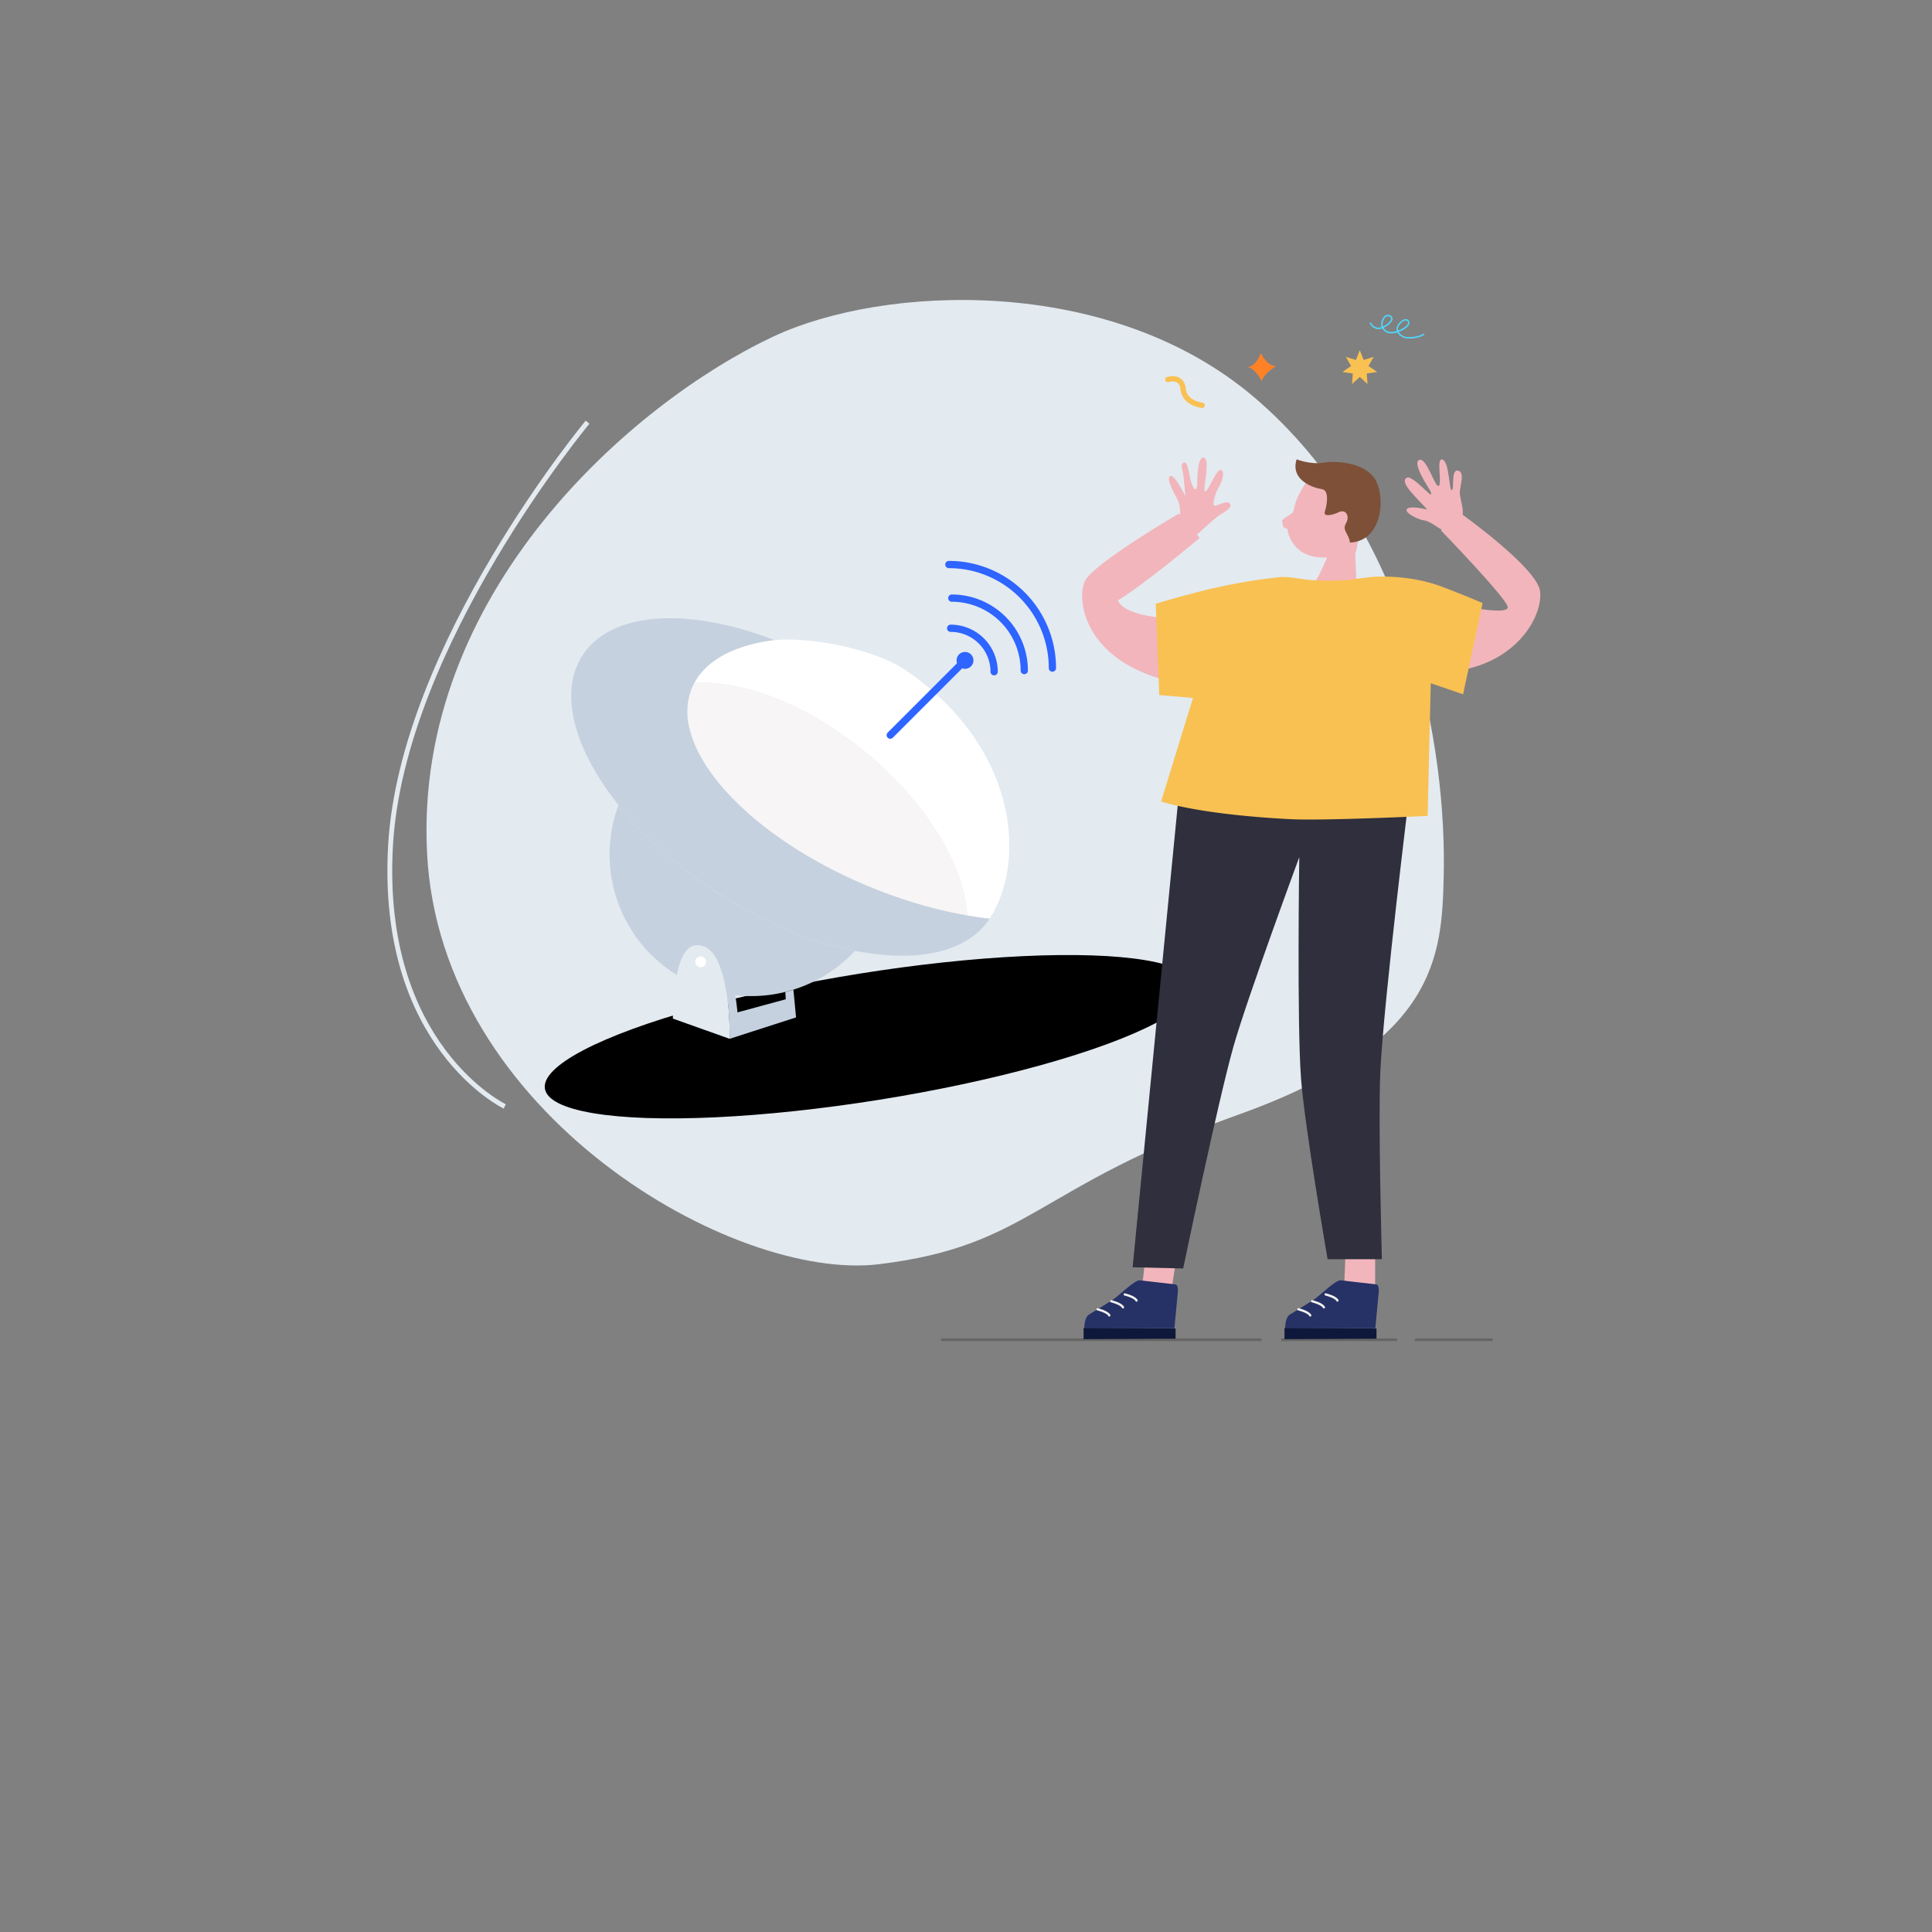 <svg id="图层_1" data-name="图层 1" xmlns="http://www.w3.org/2000/svg" viewBox="0 0 800 800"><rect x="0" y="0" width="800" height="800" fill="#808080" stroke="none"/><defs><style>.cls-1{fill:#e3eaf0;}.cls-13,.cls-16,.cls-2,.cls-4,.cls-7,.cls-8{fill:none;stroke-miterlimit:10;}.cls-2{stroke:#e3eaf0;stroke-width:2px;}.cls-3{fill:#f2b5bc;}.cls-4{stroke:#4dd9fe;stroke-width:0.59px;}.cls-5{fill:#f9c152;}.cls-6{fill:#ff8227;}.cls-7{stroke:#f9c152;stroke-width:2.2px;}.cls-13,.cls-16,.cls-7{stroke-linecap:round;}.cls-8{stroke:#666;stroke-width:1.1px;}.cls-9{fill:#2f2f3d;}.cls-10{fill:#7e5038;}.cls-11{fill:#263166;}.cls-12{fill:#0e183a;}.cls-13{stroke:#f2f2f2;stroke-width:0.94px;}.cls-14{fill:#fff;}.cls-15{fill:#f7f5f5;}.cls-16{stroke:#2e64ff;stroke-width:3px;}.cls-17{fill:#2e64ff;}.cls-18{fill:#c5d1df;}</style></defs><path class="cls-1" d="M320.3,139.32c45.41-21.28,139-25.88,199,25.16,65,55.34,79.82,145.41,78.5,198.84C597,395.77,595,432.15,513,461.48c-84.55,30.24-86.33,54.34-149,62-60.19,7.37-181.66-62-187.16-170.16C171.31,245.47,262,166.64,320.3,139.32Z"/><path class="cls-2" d="M209,458.15s-52-25-47.29-108S243.3,174.82,243.3,174.82"/><path class="cls-3" d="M609.13,251.53s14.85,2.94,15.22,0-27.68-31.9-27.68-31.9l8.25-7s31.71,22.55,32.81,32.27-8.8,28.78-33.91,32.82C599.42,259.78,609.13,251.53,609.13,251.53Z"/><path class="cls-3" d="M481.53,255.75s-15.89-.74-18.67-7.15c10.79-6.42,33.89-25.85,33.89-25.85l-8.62-10.09s-35.38,20.72-38.86,27.87S448.17,273,483.92,282C487.58,268.4,481.53,255.75,481.53,255.75Z"/><path class="cls-3" d="M549.89,229.84s-4.43,11.24-6.46,12.1,18.26.17,18.26.17l-.63-15.29Z"/><ellipse cx="360.01" cy="429.26" rx="136.07" ry="26.43" transform="translate(-63.38 62.36) rotate(-9.1)"/><path class="cls-4" d="M567.34,133.57s1.81,4.5,6.69,1.19.67-5.06-.64-3.57-2.06,4.44.63,6.06,7.93-1,9-2.7-1-3.54-3.52-.5.66,5.64,3.26,5.82,5.86-.59,6.94-1.6"/><polygon class="cls-5" points="563.06 144.99 564.66 149.05 568.83 147.77 566.66 151.55 570.26 154.02 565.95 154.68 566.26 159.03 563.06 156.07 559.86 159.03 560.17 154.68 555.86 154.02 559.46 151.55 557.29 147.77 561.46 149.05 563.06 144.99"/><path class="cls-6" d="M516.58,152.16s3.55-.45,5.49-6c0,0,2.22,5.08,6.19,5.56,0,0-4.9,2.87-5.84,6.15C522.42,157.86,519.89,152.31,516.58,152.16Z"/><path class="cls-7" d="M497.77,167.82s-7.26-.73-7.84-6.67-6.35-4-6.35-4"/><line class="cls-8" x1="389.68" y1="554.76" x2="522.42" y2="554.76"/><line class="cls-8" x1="530.48" y1="554.76" x2="578.52" y2="554.76"/><line class="cls-8" x1="585.85" y1="554.76" x2="618.12" y2="554.76"/><polygon class="cls-3" points="474.11 522.13 473.19 530.65 485.38 532.21 487.04 521.49 474.11 522.13"/><polygon class="cls-3" points="557.11 519.45 556.7 530.45 569.42 532.58 569.42 518.28 557.11 519.45"/><path class="cls-9" d="M488.36,326.41,469,524.75l20.93.5S504.1,457,510.68,433.58c5.65-20,27.32-78.65,27.32-78.65s-1,68.81.73,91.67c1.46,19.66,11,74.8,11,74.8h22.48s-1.61-57.69-.63-78c1.42-29.34,12.25-116.84,12.25-116.84Z"/><path class="cls-5" d="M597,242.91c-14.34-5.4-29.09-4-29.09-4-7.08.72-8.68,1.65-18.85,1.51-9.63,0-12.36-1.51-18.54-1.51a241.85,241.85,0,0,0-30.68,5.26c-14.49,3.66-21.27,5.86-21.27,5.86l1.47,37.77L494,289l-13.2,42.86s14.85,5.32,53.17,7.33c14.28.75,57.18-1.34,57.18-1.34l1.3-54.94,13.38,4.58,8.07-37.76S606.29,246.4,597,242.91Z"/><path class="cls-3" d="M541.48,199s-4.67,5.69-5.77,12.2c0,1.92-5,3.11-4.77,4.76s.28,2.84,2.11,2.94c0,0,.83,10.26,12.38,11.82,0,0,15.49,1.1,16.22-2.93s2.11-11,2.11-11L557.07,199Z"/><path class="cls-10" d="M536.9,190.2s5.78,2.3,11.18,1.38,18.34-.09,22,8.16,1.56,24.38-11.09,24.93c-.55-4-3.39-4.95-1.65-8s-.12-6-3-4.59-6.49,1.93-5.76-.18,2.11-8.89-1.19-9.35S534.15,199,536.9,190.2Z"/><path class="cls-11" d="M472.21,530.17s12.42,1.47,14.48,1.68c1.6.16.92,4.3.92,4.3L486.3,550H449s-.15-4.59,2.11-5.78c0,0,7.54-4.63,9.19-5.69C463.73,536.32,469.89,529.72,472.21,530.17Z"/><polygon class="cls-12" points="448.69 549.89 448.69 554.53 486.78 554.33 486.78 550.1 448.69 549.89"/><path class="cls-3" d="M488.08,217.47s1.77-6.49-.71-11-4.42-8.87-2.72-9.39c1.88-.57,6.18,8.39,6.18,8.39s-.69-8.23-.94-9.51c-.18-1-1.39-4.38.6-4.45s1.92,9.25,4.26,11.07c.33.25.77-.09.94-1.1s-.16-12.19,2.57-12c3.29.27-.41,13.33.69,14s4.74-9.45,6.6-8.9.36,5.18-.81,7-2.93,7-2,7.72,4.83-2.38,6.41-.87-2.27,3.71-4.05,4.74-10.18,8.87-10.18,8.87Z"/><path class="cls-3" d="M595.41,218.39c-1.37-.86-3.89-2.71-5.78-2.92s-6.63-2.37-7.15-3.92,2.41-2,8.49-.55c-3.47-4.12-12.08-11.44-8.38-13.23,1.73-.84,7.07,4.78,9.28,6.67.89.76,1.06-.07.13-1.62s-7.32-11.21-4.33-12.38,6.4,11,7.94,10.8c1.72-.35-.86-10.93,1.34-11,3.27,0,3,13.1,4.2,12.72s-.48-8.76,2.61-8.08.52,6.88.72,9.46,1.79,7.2,1.07,9.08-8.39,6-8.39,6S595.83,218.66,595.41,218.39Z"/><path class="cls-13" d="M454.46,542.15s4.13,1,4.89,2.53"/><path class="cls-13" d="M460.13,538.81s4.13,1,4.88,2.53"/><path class="cls-13" d="M465.73,536s4.13.95,4.89,2.53"/><path class="cls-11" d="M555.39,530.17s12.43,1.47,14.49,1.68c1.6.16.91,4.3.91,4.3L569.49,550H532.18s-.16-4.59,2.11-5.78c0,0,7.54-4.63,9.19-5.69C546.91,536.32,553.08,529.72,555.39,530.17Z"/><polygon class="cls-12" points="531.88 549.89 531.88 554.53 569.97 554.33 569.97 550.1 531.88 549.89"/><path class="cls-13" d="M537.65,542.15s4.13,1,4.89,2.53"/><path class="cls-13" d="M543.31,538.81s4.13,1,4.89,2.53"/><path class="cls-13" d="M548.92,536s4.13.95,4.89,2.53"/><path class="cls-14" d="M375.24,277.68c-14-9.61-41.37-14-54.65-12.64-15.92,1.59-27.81,8-33.07,17.74,20.05-1.29,46.94,8.91,71,28.78,25.4,21,40.83,47.08,42,67.55,3.12.55,6.2,1,9.22,1.36,0,0,0-.05.05-.08C425.45,356.19,421,309,375.24,277.68Z"/><path class="cls-15" d="M358.53,311.56c-24.07-19.87-51-30.07-71-28.78a22.45,22.45,0,0,0-1.14,2.37c-10,24.77,23.5,61.72,74.88,82.53a195.42,195.42,0,0,0,39.28,11.43C399.36,358.64,383.93,332.53,358.53,311.56Z"/><line class="cls-16" x1="368.63" y1="304.41" x2="398.13" y2="274.91"/><circle class="cls-17" cx="399.59" cy="273.45" r="3.5"/><path class="cls-16" d="M392.9,233.76a42.88,42.88,0,0,1,42.88,42.88"/><path class="cls-16" d="M394.13,247.67a30,30,0,0,1,30,30"/><path class="cls-16" d="M393.65,260.15a18,18,0,0,1,18,18"/><path class="cls-18" d="M256.13,333.33A58.63,58.63,0,0,0,354,393.75c-17.79-3.54-37.63-11.63-56.82-24C280.41,358.87,266.43,346.21,256.13,333.33Z"/><path class="cls-18" d="M385.57,375.81c-6-1.58-12.05-3.5-18.17-5.76q-3.06-1.12-6.14-2.37c-34.75-14.07-61.32-35.52-71.79-55.6a44.5,44.5,0,0,1-4.1-10.93,26.72,26.72,0,0,1,1-16c4.51-11.14,17.08-17.92,34.21-20.11-35.27-13.66-67.46-12.08-79.4,6.38-9.85,15.25-3.53,38.37,14.14,60.91l.8,1c10.3,12.88,24.28,25.54,41.06,36.38,19.19,12.41,39,20.5,56.82,24,15.28,3,29.05,2.72,39.59-1.11,6.94-2.53,12.5-6.56,16.16-12.17A174,174,0,0,1,385.57,375.81Z"/><path class="cls-1" d="M278.63,421.78s-.35-29.65,9.5-30.38c15.25-1.12,14,38.75,14,38.75Z"/><circle class="cls-14" cx="290.13" cy="398.28" r="2.25"/><path class="cls-18" d="M302.13,430.15l27.5-8.87-1.1-11.44-3.35.93.2,3-20,5.44s-2-26-11.87-27.84h-1.13S302.26,396.53,302.13,430.15Z"/></svg>